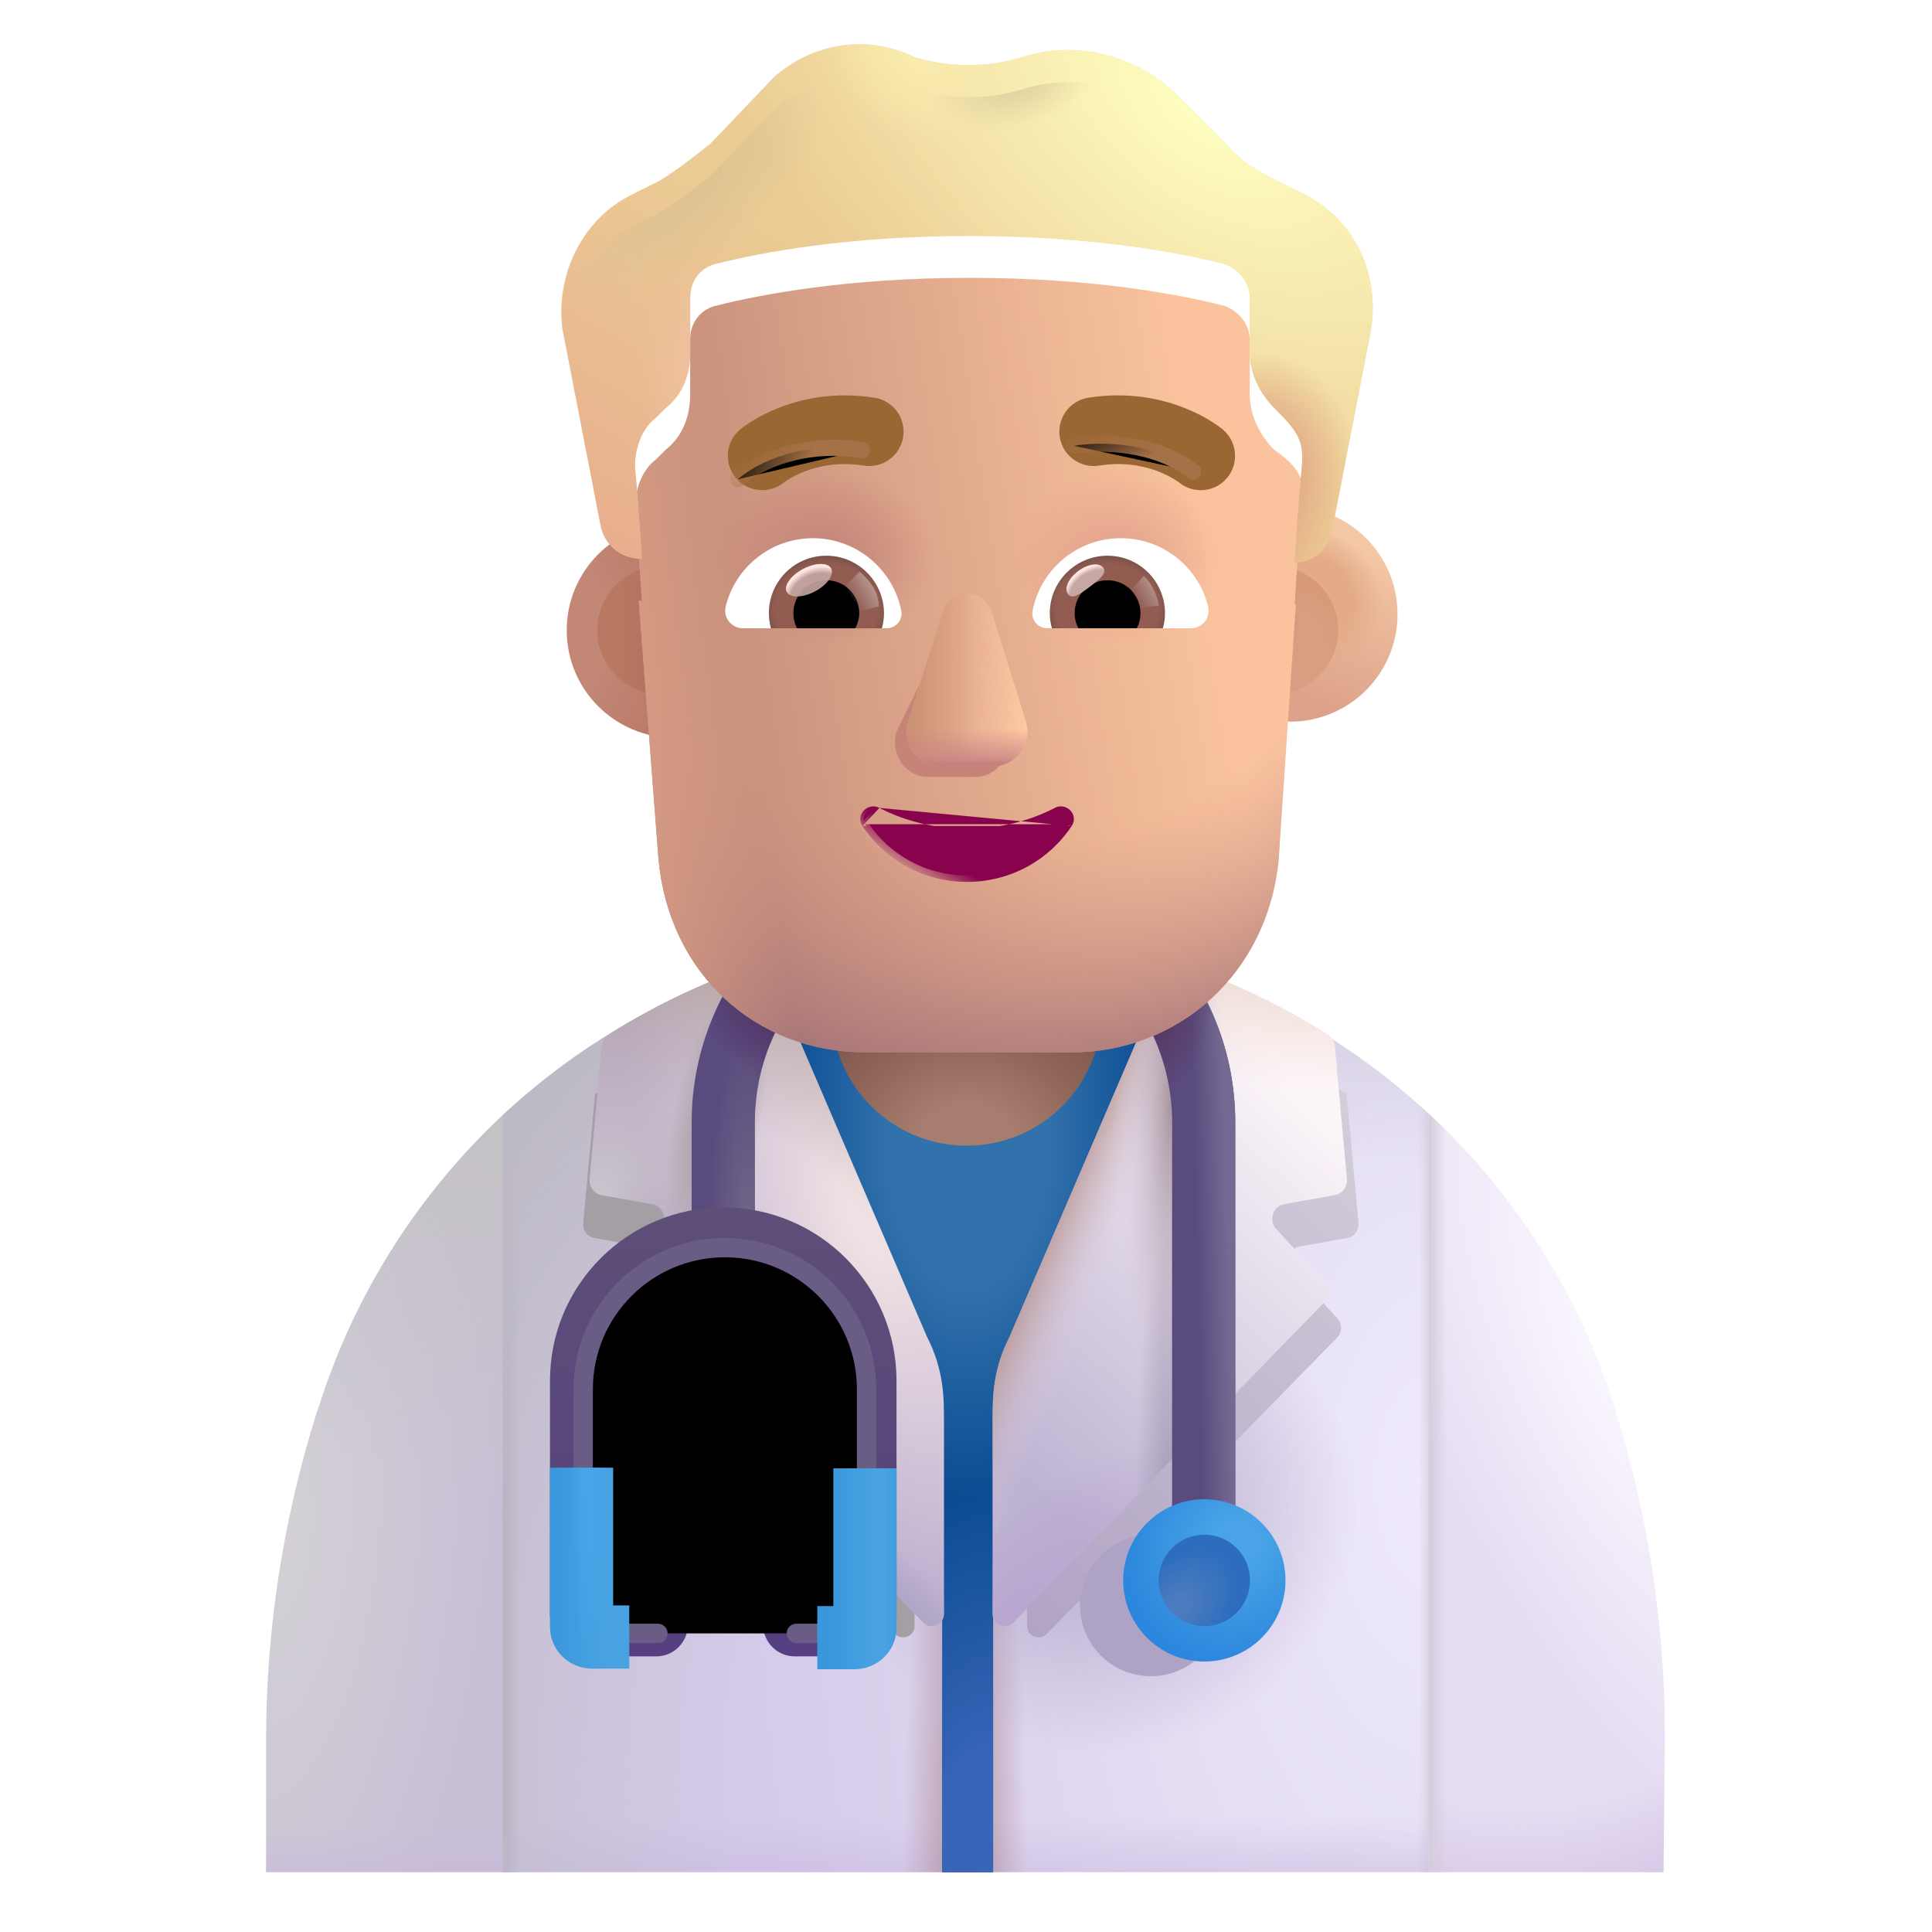 <svg viewBox="1 1 30 30" xmlns="http://www.w3.org/2000/svg">
<path d="M16.012 15.479C13.271 15.479 10.711 16.54 8.802 18.32V30.07H23.181V18.29C21.271 16.52 18.732 15.479 16.012 15.479Z" fill="url(#paint0_radial_3987_24155)"/>
<path d="M16.012 15.479C13.271 15.479 10.711 16.54 8.802 18.32V30.07H23.181V18.29C21.271 16.52 18.732 15.479 16.012 15.479Z" fill="url(#paint1_linear_3987_24155)"/>
<path d="M16.012 15.479C13.271 15.479 10.711 16.54 8.802 18.32V30.07H23.181V18.29C21.271 16.52 18.732 15.479 16.012 15.479Z" fill="url(#paint2_linear_3987_24155)"/>
<path d="M16.012 15.479C13.271 15.479 10.711 16.54 8.802 18.32V30.07H23.181V18.29C21.271 16.52 18.732 15.479 16.012 15.479Z" fill="url(#paint3_linear_3987_24155)"/>
<path d="M16.012 15.479C13.271 15.479 10.711 16.54 8.802 18.32V30.07H23.181V18.29C21.271 16.52 18.732 15.479 16.012 15.479Z" fill="url(#paint4_radial_3987_24155)"/>
<path d="M16.012 15.479C13.271 15.479 10.711 16.54 8.802 18.32V30.07H23.181V18.29C21.271 16.52 18.732 15.479 16.012 15.479Z" fill="url(#paint5_radial_3987_24155)"/>
<path d="M16.012 15.479C13.271 15.479 10.711 16.54 8.802 18.32V30.07H23.181V18.29C21.271 16.52 18.732 15.479 16.012 15.479Z" fill="url(#paint6_radial_3987_24155)"/>
<path d="M16.381 15.479C16.631 15.489 16.89 15.509 17.151 15.53C16.89 15.509 16.64 15.489 16.381 15.479Z" fill="url(#paint7_linear_3987_24155)"/>
<path d="M16.05 15.479C16.041 15.479 16.03 15.479 16.011 15.479C16.11 15.479 16.201 15.479 16.3 15.489C16.221 15.479 16.131 15.479 16.05 15.479Z" fill="url(#paint8_linear_3987_24155)"/>
<path d="M5.952 22.84L5.922 22.92C5.402 24.57 5.132 26.28 5.132 28.01V30.07H8.802V18.32C7.512 19.53 6.512 21.07 5.952 22.84Z" fill="url(#paint9_radial_3987_24155)"/>
<path d="M5.952 22.84L5.922 22.92C5.402 24.57 5.132 26.28 5.132 28.01V30.07H8.802V18.32C7.512 19.53 6.512 21.07 5.952 22.84Z" fill="url(#paint10_radial_3987_24155)"/>
<path d="M5.952 22.84L5.922 22.92C5.402 24.57 5.132 26.28 5.132 28.01V30.07H8.802V18.32C7.512 19.53 6.512 21.07 5.952 22.84Z" fill="url(#paint11_linear_3987_24155)"/>
<path d="M26.852 28.04C26.861 26.29 26.602 24.55 26.081 22.88C25.521 21.08 24.502 19.51 23.181 18.29V30.07H26.831L26.852 28.04Z" fill="url(#paint12_radial_3987_24155)"/>
<path d="M26.852 28.04C26.861 26.29 26.602 24.55 26.081 22.88C25.521 21.08 24.502 19.51 23.181 18.29V30.07H26.831L26.852 28.04Z" fill="url(#paint13_radial_3987_24155)"/>
<path d="M26.852 28.04C26.861 26.29 26.602 24.55 26.081 22.88C25.521 21.08 24.502 19.51 23.181 18.29V30.07H26.831L26.852 28.04Z" fill="url(#paint14_linear_3987_24155)"/>
<path d="M16.518 22.584C16.518 22.544 16.508 22.381 16.518 22.341L19.181 16.049C19.191 16.02 19.211 15.989 19.221 15.97C18.211 15.649 17.141 15.479 16.041 15.479C14.931 15.479 13.851 15.659 12.831 15.979C12.841 15.999 12.861 16.029 12.871 16.049L15.51 22.411C15.52 22.441 15.565 22.461 15.565 22.501L15.621 26.099H15.631V30.07H16.421V26.099L16.499 22.684L16.518 22.584Z" fill="url(#paint15_radial_3987_24155)"/>
<path d="M16.518 22.584C16.518 22.544 16.508 22.381 16.518 22.341L19.181 16.049C19.191 16.02 19.211 15.989 19.221 15.97C18.211 15.649 17.141 15.479 16.041 15.479C14.931 15.479 13.851 15.659 12.831 15.979C12.841 15.999 12.861 16.029 12.871 16.049L15.51 22.411C15.52 22.441 15.565 22.461 15.565 22.501L15.621 26.099H15.631V30.07H16.421V26.099L16.499 22.684L16.518 22.584Z" fill="url(#paint16_radial_3987_24155)"/>
<path d="M16.381 15.479C16.631 15.489 16.89 15.509 17.151 15.53C16.89 15.509 16.64 15.489 16.381 15.479Z" fill="url(#paint17_linear_3987_24155)"/>
<path d="M16.05 15.479C16.041 15.479 16.03 15.479 16.011 15.479C16.11 15.479 16.201 15.479 16.3 15.489C16.221 15.479 16.131 15.479 16.05 15.479Z" fill="url(#paint18_linear_3987_24155)"/>
<g filter="url(#filter0_f_3987_24155)">
<path d="M10.232 20.224L10.964 20.354C11.131 20.382 11.196 20.586 11.085 20.706L10.38 21.476C10.306 21.559 10.306 21.689 10.39 21.773L14.896 26.371C15.007 26.483 15.202 26.408 15.202 26.251V22.922C15.202 22.885 15.193 22.857 15.183 22.82L12.643 16.933C12.633 16.905 12.624 16.886 12.606 16.868C11.762 17.137 10.964 17.517 10.241 17.99L10.056 19.992C10.047 20.104 10.121 20.206 10.232 20.224Z" fill="#A49EA5"/>
</g>
<g filter="url(#filter1_f_3987_24155)">
<path d="M21.919 20.224L21.186 20.354C21.02 20.382 20.955 20.586 21.066 20.706L21.77 21.476C21.845 21.559 21.845 21.689 21.761 21.773L17.255 26.371C17.144 26.483 16.949 26.408 16.949 26.251V22.922C16.949 22.885 16.958 22.857 16.968 22.82L19.508 16.933C19.517 16.905 19.527 16.886 19.545 16.868C20.389 17.137 21.186 17.517 21.91 17.99L22.095 19.992C22.104 20.104 22.03 20.206 21.919 20.224Z" fill="url(#paint19_linear_3987_24155)"/>
</g>
<path d="M16.675 21.761C16.413 22.276 16.413 22.702 16.413 23.067V26.058C16.413 26.228 16.621 26.318 16.74 26.188L21.558 21.228C21.647 21.138 21.647 20.998 21.568 20.908L20.814 20.078C20.695 19.948 20.765 19.728 20.943 19.698L21.726 19.558C21.845 19.538 21.925 19.428 21.915 19.308L21.727 17.248C21.721 17.172 21.679 17.103 21.614 17.062C20.86 16.583 20.052 16.205 19.189 15.928C19.169 15.958 19.159 15.978 19.149 16.008L16.675 21.761Z" fill="url(#paint20_linear_3987_24155)"/>
<path d="M16.675 21.761C16.413 22.276 16.413 22.702 16.413 23.067V26.058C16.413 26.228 16.621 26.318 16.74 26.188L21.558 21.228C21.647 21.138 21.647 20.998 21.568 20.908L20.814 20.078C20.695 19.948 20.765 19.728 20.943 19.698L21.726 19.558C21.845 19.538 21.925 19.428 21.915 19.308L21.727 17.248C21.721 17.172 21.679 17.103 21.614 17.062C20.86 16.583 20.052 16.205 19.189 15.928C19.169 15.958 19.159 15.978 19.149 16.008L16.675 21.761Z" fill="url(#paint21_linear_3987_24155)"/>
<path d="M16.675 21.761C16.413 22.276 16.413 22.702 16.413 23.067V26.058C16.413 26.228 16.621 26.318 16.74 26.188L21.558 21.228C21.647 21.138 21.647 20.998 21.568 20.908L20.814 20.078C20.695 19.948 20.765 19.728 20.943 19.698L21.726 19.558C21.845 19.538 21.925 19.428 21.915 19.308L21.727 17.248C21.721 17.172 21.679 17.103 21.614 17.062C20.86 16.583 20.052 16.205 19.189 15.928C19.169 15.958 19.159 15.978 19.149 16.008L16.675 21.761Z" fill="url(#paint22_linear_3987_24155)"/>
<path d="M16.675 21.761C16.413 22.276 16.413 22.702 16.413 23.067V26.058C16.413 26.228 16.621 26.318 16.74 26.188L21.558 21.228C21.647 21.138 21.647 20.998 21.568 20.908L20.814 20.078C20.695 19.948 20.765 19.728 20.943 19.698L21.726 19.558C21.845 19.538 21.925 19.428 21.915 19.308L21.727 17.248C21.721 17.172 21.679 17.103 21.614 17.062C20.86 16.583 20.052 16.205 19.189 15.928C19.169 15.958 19.159 15.978 19.149 16.008L16.675 21.761Z" fill="url(#paint23_radial_3987_24155)"/>
<path d="M16.675 21.761C16.413 22.276 16.413 22.702 16.413 23.067V26.058C16.413 26.228 16.621 26.318 16.74 26.188L21.558 21.228C21.647 21.138 21.647 20.998 21.568 20.908L20.814 20.078C20.695 19.948 20.765 19.728 20.943 19.698L21.726 19.558C21.845 19.538 21.925 19.428 21.915 19.308L21.727 17.248C21.721 17.172 21.679 17.103 21.614 17.062C20.86 16.583 20.052 16.205 19.189 15.928C19.169 15.958 19.159 15.978 19.149 16.008L16.675 21.761Z" fill="url(#paint24_radial_3987_24155)"/>
<path d="M16.675 21.761C16.413 22.276 16.413 22.702 16.413 23.067V26.058C16.413 26.228 16.621 26.318 16.74 26.188L21.558 21.228C21.647 21.138 21.647 20.998 21.568 20.908L20.814 20.078C20.695 19.948 20.765 19.728 20.943 19.698L21.726 19.558C21.845 19.538 21.925 19.428 21.915 19.308L21.727 17.248C21.721 17.172 21.679 17.103 21.614 17.062C20.86 16.583 20.052 16.205 19.189 15.928C19.169 15.958 19.159 15.978 19.149 16.008L16.675 21.761Z" fill="url(#paint25_radial_3987_24155)"/>
<path d="M15.396 21.761C15.658 22.276 15.658 22.702 15.658 23.067V26.058C15.658 26.228 15.45 26.318 15.331 26.188L10.513 21.228C10.424 21.138 10.424 20.998 10.503 20.908L11.257 20.078C11.375 19.948 11.306 19.728 11.128 19.698L10.344 19.558C10.226 19.538 10.146 19.428 10.156 19.308L10.343 17.248C10.35 17.172 10.392 17.103 10.456 17.062C11.21 16.583 12.019 16.205 12.882 15.928C12.902 15.958 12.912 15.978 12.922 16.008L15.396 21.761Z" fill="url(#paint26_radial_3987_24155)"/>
<path d="M15.396 21.761C15.658 22.276 15.658 22.702 15.658 23.067V26.058C15.658 26.228 15.45 26.318 15.331 26.188L10.513 21.228C10.424 21.138 10.424 20.998 10.503 20.908L11.257 20.078C11.375 19.948 11.306 19.728 11.128 19.698L10.344 19.558C10.226 19.538 10.146 19.428 10.156 19.308L10.343 17.248C10.35 17.172 10.392 17.103 10.456 17.062C11.21 16.583 12.019 16.205 12.882 15.928C12.902 15.958 12.912 15.978 12.922 16.008L15.396 21.761Z" fill="url(#paint27_radial_3987_24155)"/>
<path d="M15.396 21.761C15.658 22.276 15.658 22.702 15.658 23.067V26.058C15.658 26.228 15.45 26.318 15.331 26.188L10.513 21.228C10.424 21.138 10.424 20.998 10.503 20.908L11.257 20.078C11.375 19.948 11.306 19.728 11.128 19.698L10.344 19.558C10.226 19.538 10.146 19.428 10.156 19.308L10.343 17.248C10.35 17.172 10.392 17.103 10.456 17.062C11.21 16.583 12.019 16.205 12.882 15.928C12.902 15.958 12.912 15.978 12.922 16.008L15.396 21.761Z" fill="url(#paint28_linear_3987_24155)"/>
<path d="M15.396 21.761C15.658 22.276 15.658 22.702 15.658 23.067V26.058C15.658 26.228 15.45 26.318 15.331 26.188L10.513 21.228C10.424 21.138 10.424 20.998 10.503 20.908L11.257 20.078C11.375 19.948 11.306 19.728 11.128 19.698L10.344 19.558C10.226 19.538 10.146 19.428 10.156 19.308L10.343 17.248C10.35 17.172 10.392 17.103 10.456 17.062C11.21 16.583 12.019 16.205 12.882 15.928C12.902 15.958 12.912 15.978 12.922 16.008L15.396 21.761Z" fill="url(#paint29_radial_3987_24155)"/>
<path d="M15.396 21.761C15.658 22.276 15.658 22.702 15.658 23.067V26.058C15.658 26.228 15.45 26.318 15.331 26.188L10.513 21.228C10.424 21.138 10.424 20.998 10.503 20.908L11.257 20.078C11.375 19.948 11.306 19.728 11.128 19.698L10.344 19.558C10.226 19.538 10.146 19.428 10.156 19.308L10.343 17.248C10.35 17.172 10.392 17.103 10.456 17.062C11.21 16.583 12.019 16.205 12.882 15.928C12.902 15.958 12.912 15.978 12.922 16.008L15.396 21.761Z" fill="url(#paint30_radial_3987_24155)"/>
<path d="M15.396 21.761C15.658 22.276 15.658 22.702 15.658 23.067V26.058C15.658 26.228 15.45 26.318 15.331 26.188L10.513 21.228C10.424 21.138 10.424 20.998 10.503 20.908L11.257 20.078C11.375 19.948 11.306 19.728 11.128 19.698L10.344 19.558C10.226 19.538 10.146 19.428 10.156 19.308L10.343 17.248C10.35 17.172 10.392 17.103 10.456 17.062C11.21 16.583 12.019 16.205 12.882 15.928C12.902 15.958 12.912 15.978 12.922 16.008L15.396 21.761Z" fill="url(#paint31_radial_3987_24155)"/>
<path d="M16.011 18.79C14.851 18.79 13.911 17.85 13.911 16.69V15.31H18.11V16.69C18.11 17.85 17.171 18.79 16.011 18.79Z" fill="url(#paint32_radial_3987_24155)"/>
<path fill-rule="evenodd" clip-rule="evenodd" d="M15.96 15.19C14.171 15.19 12.721 16.64 12.721 18.43V20.58H11.74V18.43C11.74 16.099 13.63 14.209 15.96 14.209C18.291 14.209 20.181 16.099 20.181 18.43V25.55H19.2V18.43C19.2 16.64 17.75 15.19 15.96 15.19Z" fill="#5A4B7E"/>
<path fill-rule="evenodd" clip-rule="evenodd" d="M15.96 15.19C14.171 15.19 12.721 16.64 12.721 18.43V20.58H11.74V18.43C11.74 16.099 13.63 14.209 15.96 14.209C18.291 14.209 20.181 16.099 20.181 18.43V25.55H19.2V18.43C19.2 16.64 17.75 15.19 15.96 15.19Z" fill="url(#paint33_linear_3987_24155)"/>
<path fill-rule="evenodd" clip-rule="evenodd" d="M15.96 15.19C14.171 15.19 12.721 16.64 12.721 18.43V20.58H11.74V18.43C11.74 16.099 13.63 14.209 15.96 14.209C18.291 14.209 20.181 16.099 20.181 18.43V25.55H19.2V18.43C19.2 16.64 17.75 15.19 15.96 15.19Z" fill="url(#paint34_radial_3987_24155)"/>
<path fill-rule="evenodd" clip-rule="evenodd" d="M15.96 15.19C14.171 15.19 12.721 16.64 12.721 18.43V20.58H11.74V18.43C11.74 16.099 13.63 14.209 15.96 14.209C18.291 14.209 20.181 16.099 20.181 18.43V25.55H19.2V18.43C19.2 16.64 17.75 15.19 15.96 15.19Z" fill="url(#paint35_radial_3987_24155)"/>
<path fill-rule="evenodd" clip-rule="evenodd" d="M15.96 15.19C14.171 15.19 12.721 16.64 12.721 18.43V20.58H11.74V18.43C11.74 16.099 13.63 14.209 15.96 14.209C18.291 14.209 20.181 16.099 20.181 18.43V25.55H19.2V18.43C19.2 16.64 17.75 15.19 15.96 15.19Z" fill="url(#paint36_radial_3987_24155)"/>
<g filter="url(#filter2_f_3987_24155)">
<path d="M18.87 27.028C19.477 27.028 19.969 26.536 19.969 25.929C19.969 25.322 19.477 24.83 18.87 24.83C18.263 24.83 17.77 25.322 17.77 25.929C17.77 26.536 18.263 27.028 18.87 27.028Z" fill="#AFA3C5"/>
</g>
<path d="M19.701 26.8C20.396 26.8 20.961 26.236 20.961 25.54C20.961 24.844 20.396 24.28 19.701 24.28C19.005 24.28 18.441 24.844 18.441 25.54C18.441 26.236 19.005 26.8 19.701 26.8Z" fill="url(#paint37_radial_3987_24155)"/>
<g filter="url(#filter3_i_3987_24155)">
<path d="M19.701 26.25C20.093 26.25 20.41 25.932 20.41 25.54C20.41 25.148 20.093 24.83 19.701 24.83C19.308 24.83 18.991 25.148 18.991 25.54C18.991 25.932 19.308 26.25 19.701 26.25Z" fill="url(#paint38_radial_3987_24155)"/>
</g>
<g filter="url(#filter4_i_3987_24155)">
<path fill-rule="evenodd" clip-rule="evenodd" d="M12.23 20.93C11.29 20.93 10.521 21.692 10.521 22.64V25.939H11.191C11.461 25.939 11.681 26.159 11.681 26.43C11.681 26.701 11.461 26.92 11.191 26.92H10.191C9.83 26.92 9.54 26.631 9.54 26.27V22.64C9.54 21.147 10.751 19.949 12.23 19.949C13.723 19.949 14.921 21.16 14.921 22.64V26.27C14.921 26.631 14.632 26.92 14.271 26.92H13.341C13.07 26.92 12.85 26.701 12.85 26.43C12.85 26.159 13.07 25.939 13.341 25.939H13.94V22.64C13.94 21.699 13.178 20.93 12.23 20.93Z" fill="url(#paint39_linear_3987_24155)"/>
</g>
<g filter="url(#filter5_f_3987_24155)">
<path d="M11.216 26.363H10.216C10.126 26.363 10.056 26.293 10.056 26.203V22.573C10.056 21.353 11.046 20.373 12.256 20.373C13.476 20.373 14.456 21.363 14.456 22.573V26.203C14.456 26.293 14.386 26.363 14.296 26.363H13.366" stroke="#6A5D85" stroke-width="0.3" stroke-miterlimit="10" stroke-linecap="round" stroke-linejoin="round"/>
</g>
<path fill-rule="evenodd" clip-rule="evenodd" d="M9.54 26.26V23.79H10.521V25.929H10.771V26.91H10.191C9.83 26.91 9.54 26.62 9.54 26.26Z" fill="url(#paint40_linear_3987_24155)"/>
<path fill-rule="evenodd" clip-rule="evenodd" d="M9.54 26.26V23.79H10.521V25.929H10.771V26.91H10.191C9.83 26.91 9.54 26.62 9.54 26.26Z" fill="url(#paint41_radial_3987_24155)"/>
<path fill-rule="evenodd" clip-rule="evenodd" d="M14.921 23.8V26.27C14.921 26.631 14.632 26.92 14.271 26.92H13.691V25.939H13.94V23.8H14.921Z" fill="url(#paint42_linear_3987_24155)"/>
<path fill-rule="evenodd" clip-rule="evenodd" d="M14.921 23.8V26.27C14.921 26.631 14.632 26.92 14.271 26.92H13.691V25.939H13.94V23.8H14.921Z" fill="url(#paint43_linear_3987_24155)"/>
<g filter="url(#filter6_i_3987_24155)">
<circle cx="11.269" cy="10.787" r="1.669" fill="url(#paint44_radial_3987_24155)"/>
</g>
<g filter="url(#filter7_f_3987_24155)">
<circle cx="11.269" cy="10.787" r="0.995" fill="url(#paint45_linear_3987_24155)"/>
</g>
<g filter="url(#filter8_i_3987_24155)">
<circle cx="20.782" cy="10.787" r="1.669" fill="url(#paint46_linear_3987_24155)"/>
<circle cx="20.782" cy="10.787" r="1.669" fill="url(#paint47_radial_3987_24155)"/>
</g>
<g filter="url(#filter9_f_3987_24155)">
<circle cx="20.782" cy="10.787" r="0.995" fill="#D79E81"/>
<circle cx="20.782" cy="10.787" r="0.995" fill="url(#paint48_radial_3987_24155)"/>
<circle cx="20.782" cy="10.787" r="0.995" fill="url(#paint49_radial_3987_24155)"/>
</g>
<g filter="url(#filter10_i_3987_24155)">
<path d="M10.917 10.175C10.934 10.176 10.95 10.177 10.966 10.177C10.966 10.177 10.913 9.323 10.859 8.737C10.859 8.47 10.966 8.15 11.181 7.99L11.342 7.83C11.61 7.617 11.717 7.297 11.717 6.977V6.123C11.717 5.857 11.878 5.644 12.146 5.59C12.79 5.43 14.131 5.164 16.062 5.164C17.993 5.164 19.334 5.43 19.977 5.59C20.192 5.644 20.406 5.857 20.406 6.123V6.977C20.406 7.297 20.567 7.617 20.782 7.83C21.284 8.182 21.252 8.375 21.211 8.79C21.157 9.323 21.104 10.23 21.104 10.23C21.11 10.23 21.116 10.23 21.122 10.23L20.856 14.188C20.695 15.957 19.304 17.19 17.646 17.19H14.435C12.723 17.19 11.386 15.957 11.225 14.188L10.917 10.175Z" fill="url(#paint50_linear_3987_24155)"/>
<path d="M10.917 10.175C10.934 10.176 10.95 10.177 10.966 10.177C10.966 10.177 10.913 9.323 10.859 8.737C10.859 8.47 10.966 8.15 11.181 7.99L11.342 7.83C11.61 7.617 11.717 7.297 11.717 6.977V6.123C11.717 5.857 11.878 5.644 12.146 5.59C12.79 5.43 14.131 5.164 16.062 5.164C17.993 5.164 19.334 5.43 19.977 5.59C20.192 5.644 20.406 5.857 20.406 6.123V6.977C20.406 7.297 20.567 7.617 20.782 7.83C21.284 8.182 21.252 8.375 21.211 8.79C21.157 9.323 21.104 10.23 21.104 10.23C21.11 10.23 21.116 10.23 21.122 10.23L20.856 14.188C20.695 15.957 19.304 17.19 17.646 17.19H14.435C12.723 17.19 11.386 15.957 11.225 14.188L10.917 10.175Z" fill="url(#paint51_radial_3987_24155)"/>
<path d="M10.917 10.175C10.934 10.176 10.95 10.177 10.966 10.177C10.966 10.177 10.913 9.323 10.859 8.737C10.859 8.47 10.966 8.15 11.181 7.99L11.342 7.83C11.61 7.617 11.717 7.297 11.717 6.977V6.123C11.717 5.857 11.878 5.644 12.146 5.59C12.79 5.43 14.131 5.164 16.062 5.164C17.993 5.164 19.334 5.43 19.977 5.59C20.192 5.644 20.406 5.857 20.406 6.123V6.977C20.406 7.297 20.567 7.617 20.782 7.83C21.284 8.182 21.252 8.375 21.211 8.79C21.157 9.323 21.104 10.23 21.104 10.23C21.11 10.23 21.116 10.23 21.122 10.23L20.856 14.188C20.695 15.957 19.304 17.19 17.646 17.19H14.435C12.723 17.19 11.386 15.957 11.225 14.188L10.917 10.175Z" fill="url(#paint52_linear_3987_24155)"/>
<path d="M10.917 10.175C10.934 10.176 10.95 10.177 10.966 10.177C10.966 10.177 10.913 9.323 10.859 8.737C10.859 8.47 10.966 8.15 11.181 7.99L11.342 7.83C11.61 7.617 11.717 7.297 11.717 6.977V6.123C11.717 5.857 11.878 5.644 12.146 5.59C12.79 5.43 14.131 5.164 16.062 5.164C17.993 5.164 19.334 5.43 19.977 5.59C20.192 5.644 20.406 5.857 20.406 6.123V6.977C20.406 7.297 20.567 7.617 20.782 7.83C21.284 8.182 21.252 8.375 21.211 8.79C21.157 9.323 21.104 10.23 21.104 10.23C21.11 10.23 21.116 10.23 21.122 10.23L20.856 14.188C20.695 15.957 19.304 17.19 17.646 17.19H14.435C12.723 17.19 11.386 15.957 11.225 14.188L10.917 10.175Z" fill="url(#paint53_radial_3987_24155)"/>
<path d="M10.917 10.175C10.934 10.176 10.95 10.177 10.966 10.177C10.966 10.177 10.913 9.323 10.859 8.737C10.859 8.47 10.966 8.15 11.181 7.99L11.342 7.83C11.61 7.617 11.717 7.297 11.717 6.977V6.123C11.717 5.857 11.878 5.644 12.146 5.59C12.79 5.43 14.131 5.164 16.062 5.164C17.993 5.164 19.334 5.43 19.977 5.59C20.192 5.644 20.406 5.857 20.406 6.123V6.977C20.406 7.297 20.567 7.617 20.782 7.83C21.284 8.182 21.252 8.375 21.211 8.79C21.157 9.323 21.104 10.23 21.104 10.23C21.11 10.23 21.116 10.23 21.122 10.23L20.856 14.188C20.695 15.957 19.304 17.19 17.646 17.19H14.435C12.723 17.19 11.386 15.957 11.225 14.188L10.917 10.175Z" fill="url(#paint54_radial_3987_24155)"/>
</g>
<g filter="url(#filter11_i_3987_24155)">
<path d="M20.835 4.31L21.264 4.524C22.015 4.897 22.444 5.75 22.283 6.657L21.693 9.697C21.641 10.011 21.433 10.222 21.122 10.23C21.116 10.23 21.11 10.23 21.103 10.23C21.103 10.23 21.157 9.323 21.211 8.79C21.254 8.357 21.179 8.225 20.782 7.83C20.567 7.617 20.406 7.297 20.406 6.977V6.123C20.406 5.857 20.192 5.644 19.977 5.59C19.334 5.43 17.993 5.164 16.062 5.164C14.131 5.164 12.79 5.43 12.146 5.59C11.878 5.644 11.717 5.857 11.717 6.123V6.977C11.717 7.297 11.61 7.617 11.342 7.83L11.181 7.99C10.966 8.15 10.859 8.47 10.859 8.737C10.913 9.323 10.966 10.177 10.966 10.177C10.95 10.177 10.934 10.176 10.917 10.175C10.618 10.154 10.374 9.947 10.323 9.643L9.733 6.603C9.626 5.75 10.055 4.897 10.806 4.524L11.235 4.31C11.503 4.15 11.771 3.937 12.039 3.724L13.005 2.71C13.595 2.177 14.453 2.017 15.204 2.39C15.74 2.55 16.33 2.55 16.866 2.39C17.671 2.124 18.583 2.337 19.226 2.924L20.031 3.724C20.245 3.99 20.513 4.15 20.835 4.31Z" fill="#EBCC94"/>
<path d="M20.835 4.31L21.264 4.524C22.015 4.897 22.444 5.75 22.283 6.657L21.693 9.697C21.641 10.011 21.433 10.222 21.122 10.23C21.116 10.23 21.11 10.23 21.103 10.23C21.103 10.23 21.157 9.323 21.211 8.79C21.254 8.357 21.179 8.225 20.782 7.83C20.567 7.617 20.406 7.297 20.406 6.977V6.123C20.406 5.857 20.192 5.644 19.977 5.59C19.334 5.43 17.993 5.164 16.062 5.164C14.131 5.164 12.79 5.43 12.146 5.59C11.878 5.644 11.717 5.857 11.717 6.123V6.977C11.717 7.297 11.61 7.617 11.342 7.83L11.181 7.99C10.966 8.15 10.859 8.47 10.859 8.737C10.913 9.323 10.966 10.177 10.966 10.177C10.95 10.177 10.934 10.176 10.917 10.175C10.618 10.154 10.374 9.947 10.323 9.643L9.733 6.603C9.626 5.75 10.055 4.897 10.806 4.524L11.235 4.31C11.503 4.15 11.771 3.937 12.039 3.724L13.005 2.71C13.595 2.177 14.453 2.017 15.204 2.39C15.74 2.55 16.33 2.55 16.866 2.39C17.671 2.124 18.583 2.337 19.226 2.924L20.031 3.724C20.245 3.99 20.513 4.15 20.835 4.31Z" fill="url(#paint55_radial_3987_24155)"/>
<path d="M20.835 4.31L21.264 4.524C22.015 4.897 22.444 5.75 22.283 6.657L21.693 9.697C21.641 10.011 21.433 10.222 21.122 10.23C21.116 10.23 21.11 10.23 21.103 10.23C21.103 10.23 21.157 9.323 21.211 8.79C21.254 8.357 21.179 8.225 20.782 7.83C20.567 7.617 20.406 7.297 20.406 6.977V6.123C20.406 5.857 20.192 5.644 19.977 5.59C19.334 5.43 17.993 5.164 16.062 5.164C14.131 5.164 12.79 5.43 12.146 5.59C11.878 5.644 11.717 5.857 11.717 6.123V6.977C11.717 7.297 11.61 7.617 11.342 7.83L11.181 7.99C10.966 8.15 10.859 8.47 10.859 8.737C10.913 9.323 10.966 10.177 10.966 10.177C10.95 10.177 10.934 10.176 10.917 10.175C10.618 10.154 10.374 9.947 10.323 9.643L9.733 6.603C9.626 5.75 10.055 4.897 10.806 4.524L11.235 4.31C11.503 4.15 11.771 3.937 12.039 3.724L13.005 2.71C13.595 2.177 14.453 2.017 15.204 2.39C15.74 2.55 16.33 2.55 16.866 2.39C17.671 2.124 18.583 2.337 19.226 2.924L20.031 3.724C20.245 3.99 20.513 4.15 20.835 4.31Z" fill="url(#paint56_linear_3987_24155)"/>
<path d="M20.835 4.31L21.264 4.524C22.015 4.897 22.444 5.75 22.283 6.657L21.693 9.697C21.641 10.011 21.433 10.222 21.122 10.23C21.116 10.23 21.11 10.23 21.103 10.23C21.103 10.23 21.157 9.323 21.211 8.79C21.254 8.357 21.179 8.225 20.782 7.83C20.567 7.617 20.406 7.297 20.406 6.977V6.123C20.406 5.857 20.192 5.644 19.977 5.59C19.334 5.43 17.993 5.164 16.062 5.164C14.131 5.164 12.79 5.43 12.146 5.59C11.878 5.644 11.717 5.857 11.717 6.123V6.977C11.717 7.297 11.61 7.617 11.342 7.83L11.181 7.99C10.966 8.15 10.859 8.47 10.859 8.737C10.913 9.323 10.966 10.177 10.966 10.177C10.95 10.177 10.934 10.176 10.917 10.175C10.618 10.154 10.374 9.947 10.323 9.643L9.733 6.603C9.626 5.75 10.055 4.897 10.806 4.524L11.235 4.31C11.503 4.15 11.771 3.937 12.039 3.724L13.005 2.71C13.595 2.177 14.453 2.017 15.204 2.39C15.74 2.55 16.33 2.55 16.866 2.39C17.671 2.124 18.583 2.337 19.226 2.924L20.031 3.724C20.245 3.99 20.513 4.15 20.835 4.31Z" fill="url(#paint57_radial_3987_24155)"/>
<path d="M20.835 4.31L21.264 4.524C22.015 4.897 22.444 5.75 22.283 6.657L21.693 9.697C21.641 10.011 21.433 10.222 21.122 10.23C21.116 10.23 21.11 10.23 21.103 10.23C21.103 10.23 21.157 9.323 21.211 8.79C21.254 8.357 21.179 8.225 20.782 7.83C20.567 7.617 20.406 7.297 20.406 6.977V6.123C20.406 5.857 20.192 5.644 19.977 5.59C19.334 5.43 17.993 5.164 16.062 5.164C14.131 5.164 12.79 5.43 12.146 5.59C11.878 5.644 11.717 5.857 11.717 6.123V6.977C11.717 7.297 11.61 7.617 11.342 7.83L11.181 7.99C10.966 8.15 10.859 8.47 10.859 8.737C10.913 9.323 10.966 10.177 10.966 10.177C10.95 10.177 10.934 10.176 10.917 10.175C10.618 10.154 10.374 9.947 10.323 9.643L9.733 6.603C9.626 5.75 10.055 4.897 10.806 4.524L11.235 4.31C11.503 4.15 11.771 3.937 12.039 3.724L13.005 2.71C13.595 2.177 14.453 2.017 15.204 2.39C15.74 2.55 16.33 2.55 16.866 2.39C17.671 2.124 18.583 2.337 19.226 2.924L20.031 3.724C20.245 3.99 20.513 4.15 20.835 4.31Z" fill="url(#paint58_radial_3987_24155)"/>
<path d="M20.835 4.31L21.264 4.524C22.015 4.897 22.444 5.75 22.283 6.657L21.693 9.697C21.641 10.011 21.433 10.222 21.122 10.23C21.116 10.23 21.11 10.23 21.103 10.23C21.103 10.23 21.157 9.323 21.211 8.79C21.254 8.357 21.179 8.225 20.782 7.83C20.567 7.617 20.406 7.297 20.406 6.977V6.123C20.406 5.857 20.192 5.644 19.977 5.59C19.334 5.43 17.993 5.164 16.062 5.164C14.131 5.164 12.79 5.43 12.146 5.59C11.878 5.644 11.717 5.857 11.717 6.123V6.977C11.717 7.297 11.61 7.617 11.342 7.83L11.181 7.99C10.966 8.15 10.859 8.47 10.859 8.737C10.913 9.323 10.966 10.177 10.966 10.177C10.95 10.177 10.934 10.176 10.917 10.175C10.618 10.154 10.374 9.947 10.323 9.643L9.733 6.603C9.626 5.75 10.055 4.897 10.806 4.524L11.235 4.31C11.503 4.15 11.771 3.937 12.039 3.724L13.005 2.71C13.595 2.177 14.453 2.017 15.204 2.39C15.74 2.55 16.33 2.55 16.866 2.39C17.671 2.124 18.583 2.337 19.226 2.924L20.031 3.724C20.245 3.99 20.513 4.15 20.835 4.31Z" fill="url(#paint59_radial_3987_24155)"/>
</g>
<path d="M20.835 4.31L21.264 4.524C22.015 4.897 22.444 5.75 22.283 6.657L21.693 9.697C21.641 10.011 21.433 10.222 21.122 10.23C21.116 10.23 21.11 10.23 21.103 10.23C21.103 10.23 21.157 9.323 21.211 8.79C21.254 8.357 21.179 8.225 20.782 7.83C20.567 7.617 20.406 7.297 20.406 6.977V6.123C20.406 5.857 20.192 5.644 19.977 5.59C19.334 5.43 17.993 5.164 16.062 5.164C14.131 5.164 12.79 5.43 12.146 5.59C11.878 5.644 11.717 5.857 11.717 6.123V6.977C11.717 7.297 11.61 7.617 11.342 7.83L11.181 7.99C10.966 8.15 10.859 8.47 10.859 8.737C10.913 9.323 10.966 10.177 10.966 10.177C10.95 10.177 10.934 10.176 10.917 10.175C10.618 10.154 10.374 9.947 10.323 9.643L9.733 6.603C9.626 5.75 10.055 4.897 10.806 4.524L11.235 4.31C11.503 4.15 11.771 3.937 12.039 3.724L13.005 2.71C13.595 2.177 14.453 2.017 15.204 2.39C15.74 2.55 16.33 2.55 16.866 2.39C17.671 2.124 18.583 2.337 19.226 2.924L20.031 3.724C20.245 3.99 20.513 4.15 20.835 4.31Z" fill="url(#paint60_radial_3987_24155)"/>
<path d="M20.835 4.31L21.264 4.524C22.015 4.897 22.444 5.75 22.283 6.657L21.693 9.697C21.641 10.011 21.433 10.222 21.122 10.23C21.116 10.23 21.11 10.23 21.103 10.23C21.103 10.23 21.157 9.323 21.211 8.79C21.254 8.357 21.179 8.225 20.782 7.83C20.567 7.617 20.406 7.297 20.406 6.977V6.123C20.406 5.857 20.192 5.644 19.977 5.59C19.334 5.43 17.993 5.164 16.062 5.164C14.131 5.164 12.79 5.43 12.146 5.59C11.878 5.644 11.717 5.857 11.717 6.123V6.977C11.717 7.297 11.61 7.617 11.342 7.83L11.181 7.99C10.966 8.15 10.859 8.47 10.859 8.737C10.913 9.323 10.966 10.177 10.966 10.177C10.95 10.177 10.934 10.176 10.917 10.175C10.618 10.154 10.374 9.947 10.323 9.643L9.733 6.603C9.626 5.75 10.055 4.897 10.806 4.524L11.235 4.31C11.503 4.15 11.771 3.937 12.039 3.724L13.005 2.71C13.595 2.177 14.453 2.017 15.204 2.39C15.74 2.55 16.33 2.55 16.866 2.39C17.671 2.124 18.583 2.337 19.226 2.924L20.031 3.724C20.245 3.99 20.513 4.15 20.835 4.31Z" fill="url(#paint61_radial_3987_24155)"/>
<g filter="url(#filter12_f_3987_24155)">
<path d="M15.742 10.665L14.921 12.365C14.819 12.714 15.064 13.064 15.409 13.064H16.146C16.492 13.064 16.736 12.709 16.634 12.365L16.136 10.665C16.029 10.289 15.853 10.289 15.742 10.665Z" fill="#C68378"/>
</g>
<g filter="url(#filter13_f_3987_24155)">
<path d="M15.635 10.502L15.103 12.201C14.995 12.551 15.255 12.901 15.624 12.901H16.41C16.779 12.901 17.039 12.546 16.93 12.201L16.399 10.502C16.285 10.126 15.754 10.126 15.635 10.502Z" fill="#E4AC8F"/>
<path d="M15.635 10.502L15.103 12.201C14.995 12.551 15.255 12.901 15.624 12.901H16.41C16.779 12.901 17.039 12.546 16.93 12.201L16.399 10.502C16.285 10.126 15.754 10.126 15.635 10.502Z" fill="url(#paint62_linear_3987_24155)"/>
<path d="M15.635 10.502L15.103 12.201C14.995 12.551 15.255 12.901 15.624 12.901H16.41C16.779 12.901 17.039 12.546 16.93 12.201L16.399 10.502C16.285 10.126 15.754 10.126 15.635 10.502Z" fill="url(#paint63_linear_3987_24155)"/>
<path d="M15.635 10.502L15.103 12.201C14.995 12.551 15.255 12.901 15.624 12.901H16.41C16.779 12.901 17.039 12.546 16.93 12.201L16.399 10.502C16.285 10.126 15.754 10.126 15.635 10.502Z" fill="url(#paint64_linear_3987_24155)"/>
</g>
<path d="M15.635 10.502L15.103 12.201C14.995 12.551 15.255 12.901 15.624 12.901H16.41C16.779 12.901 17.039 12.546 16.93 12.201L16.399 10.502C16.285 10.126 15.754 10.126 15.635 10.502Z" fill="url(#paint65_linear_3987_24155)"/>
<path d="M14.655 13.545L14.655 13.545C15.048 13.75 15.517 13.867 16.017 13.867C16.521 13.867 16.985 13.75 17.379 13.545L17.379 13.544L17.379 13.544C17.469 13.499 17.564 13.525 17.62 13.584C17.678 13.644 17.699 13.739 17.641 13.826M14.655 13.545L17.6 13.798M14.655 13.545L14.654 13.544C14.564 13.498 14.469 13.527 14.413 13.586C14.356 13.646 14.334 13.741 14.393 13.826M14.655 13.545L14.434 13.798M17.641 13.826C17.641 13.826 17.641 13.826 17.641 13.826L17.6 13.798M17.641 13.826C17.641 13.826 17.641 13.825 17.641 13.825L17.6 13.798M17.641 13.826C17.297 14.347 16.699 14.694 16.017 14.694C15.335 14.694 14.736 14.347 14.393 13.826M17.6 13.798C17.265 14.305 16.681 14.644 16.017 14.644C15.352 14.644 14.769 14.305 14.434 13.798M14.393 13.826C14.393 13.826 14.393 13.826 14.393 13.826L14.434 13.798M14.393 13.826C14.392 13.826 14.392 13.826 14.392 13.825L14.434 13.798" fill="#88024E" stroke="url(#paint66_linear_3987_24155)" stroke-width="0.1"/>
<g filter="url(#filter14_i_3987_24155)">
<path d="M19.736 8.068L19.735 8.067L19.733 8.065L19.728 8.062L19.716 8.052C19.707 8.045 19.695 8.036 19.68 8.025C19.651 8.004 19.611 7.976 19.562 7.945C19.462 7.882 19.321 7.805 19.142 7.734C18.783 7.592 18.27 7.478 17.649 7.576C17.358 7.622 17.16 7.895 17.206 8.186C17.251 8.477 17.525 8.676 17.816 8.63C18.214 8.567 18.532 8.64 18.75 8.726C18.859 8.77 18.942 8.816 18.995 8.849C19.021 8.866 19.04 8.879 19.05 8.886C19.054 8.889 19.056 8.891 19.058 8.892C19.284 9.076 19.617 9.045 19.805 8.82C19.993 8.593 19.962 8.257 19.736 8.068Z" fill="#9A6634"/>
</g>
<g filter="url(#filter15_i_3987_24155)">
<path d="M12.243 8.068L12.244 8.068L12.245 8.067L12.247 8.065L12.252 8.062L12.264 8.052C12.273 8.045 12.285 8.036 12.299 8.025C12.329 8.004 12.368 7.976 12.418 7.945C12.518 7.882 12.659 7.805 12.838 7.734C13.197 7.592 13.71 7.478 14.331 7.576C14.622 7.622 14.82 7.895 14.774 8.186C14.729 8.477 14.455 8.676 14.164 8.63C13.766 8.567 13.448 8.64 13.23 8.726C13.121 8.77 13.038 8.816 12.985 8.849C12.959 8.866 12.94 8.879 12.93 8.886C12.926 8.889 12.923 8.891 12.922 8.892C12.696 9.076 12.363 9.045 12.175 8.82C11.986 8.593 12.017 8.257 12.243 8.068Z" fill="#9A6634"/>
</g>
<path d="M18.404 9.357C19.057 9.357 19.609 9.807 19.759 10.415C19.803 10.59 19.67 10.756 19.491 10.756H17.261C17.119 10.756 17.005 10.626 17.034 10.484C17.159 9.844 17.723 9.357 18.404 9.357Z" fill="white"/>
<path d="M18.198 9.629C18.692 9.629 19.09 10.03 19.09 10.521C19.09 10.602 19.078 10.683 19.057 10.756H17.334C17.313 10.679 17.301 10.602 17.301 10.521C17.301 10.03 17.703 9.629 18.198 9.629Z" fill="url(#paint67_radial_3987_24155)"/>
<path d="M17.687 10.521C17.687 10.237 17.914 10.01 18.198 10.01C18.481 10.01 18.709 10.237 18.709 10.521C18.709 10.606 18.688 10.687 18.652 10.756H17.747C17.707 10.687 17.687 10.606 17.687 10.521Z" fill="black"/>
<g filter="url(#filter16_f_3987_24155)">
<path d="M18.132 9.817C18.195 9.902 18.063 10.006 17.912 10.119C17.761 10.232 17.648 10.311 17.585 10.226C17.521 10.141 17.592 9.981 17.743 9.868C17.894 9.755 18.068 9.732 18.132 9.817Z" fill="#C7A7A3"/>
<path d="M18.132 9.817C18.195 9.902 18.063 10.006 17.912 10.119C17.761 10.232 17.648 10.311 17.585 10.226C17.521 10.141 17.592 9.981 17.743 9.868C17.894 9.755 18.068 9.732 18.132 9.817Z" fill="url(#paint68_radial_3987_24155)"/>
</g>
<g filter="url(#filter17_f_3987_24155)">
<path d="M18.992 10.403C18.959 10.173 18.824 9.999 18.761 9.941L18.501 10.226L18.618 10.454L18.992 10.403Z" fill="url(#paint69_linear_3987_24155)"/>
</g>
<path d="M13.624 9.357C12.971 9.357 12.419 9.807 12.269 10.415C12.225 10.59 12.359 10.756 12.537 10.756H14.768C14.91 10.756 15.023 10.626 14.995 10.484C14.869 9.844 14.301 9.357 13.624 9.357Z" fill="white"/>
<path d="M13.831 9.629C13.336 9.629 12.939 10.03 12.939 10.521C12.939 10.602 12.951 10.683 12.971 10.756H14.695C14.715 10.679 14.727 10.602 14.727 10.521C14.723 10.03 14.326 9.629 13.831 9.629Z" fill="url(#paint70_radial_3987_24155)"/>
<path d="M14.342 10.521C14.342 10.237 14.115 10.01 13.831 10.01C13.547 10.01 13.32 10.237 13.32 10.521C13.32 10.606 13.34 10.687 13.377 10.756H14.281C14.318 10.687 14.342 10.606 14.342 10.521Z" fill="black"/>
<g filter="url(#filter18_f_3987_24155)">
<path d="M14.646 10.416C14.646 10.128 14.411 9.936 14.348 9.877L14.06 10.156L14.237 10.518L14.646 10.416Z" fill="url(#paint71_linear_3987_24155)"/>
</g>
<g filter="url(#filter19_f_3987_24155)">
<ellipse cx="13.562" cy="10.01" rx="0.389" ry="0.197" transform="rotate(-27.914 13.562 10.01)" fill="#C7A7A3" fill-opacity="0.9"/>
<ellipse cx="13.562" cy="10.01" rx="0.389" ry="0.197" transform="rotate(-27.914 13.562 10.01)" fill="url(#paint72_radial_3987_24155)"/>
</g>
<g filter="url(#filter20_f_3987_24155)">
<path d="M17.677 7.923C18.107 7.848 18.946 7.87 19.526 8.321" stroke="url(#paint73_linear_3987_24155)" stroke-width="0.25" stroke-linecap="round"/>
</g>
<g filter="url(#filter21_f_3987_24155)">
<path d="M12.458 8.442C12.785 8.153 13.5 7.848 14.385 7.989" stroke="url(#paint74_linear_3987_24155)" stroke-width="0.25" stroke-linecap="round"/>
</g>
<defs>
<filter id="filter0_f_3987_24155" x="9.055" y="15.868" width="7.147" height="11.557" filterUnits="userSpaceOnUse" color-interpolation-filters="sRGB">
<feFlood flood-opacity="0" result="BackgroundImageFix"/>
<feBlend mode="normal" in="SourceGraphic" in2="BackgroundImageFix" result="shape"/>
<feGaussianBlur stdDeviation="0.5" result="effect1_foregroundBlur_3987_24155"/>
</filter>
<filter id="filter1_f_3987_24155" x="15.949" y="15.868" width="7.147" height="11.557" filterUnits="userSpaceOnUse" color-interpolation-filters="sRGB">
<feFlood flood-opacity="0" result="BackgroundImageFix"/>
<feBlend mode="normal" in="SourceGraphic" in2="BackgroundImageFix" result="shape"/>
<feGaussianBlur stdDeviation="0.5" result="effect1_foregroundBlur_3987_24155"/>
</filter>
<filter id="filter2_f_3987_24155" x="17.02" y="24.08" width="3.699" height="3.699" filterUnits="userSpaceOnUse" color-interpolation-filters="sRGB">
<feFlood flood-opacity="0" result="BackgroundImageFix"/>
<feBlend mode="normal" in="SourceGraphic" in2="BackgroundImageFix" result="shape"/>
<feGaussianBlur stdDeviation="0.375" result="effect1_foregroundBlur_3987_24155"/>
</filter>
<filter id="filter3_i_3987_24155" x="18.991" y="24.83" width="1.42" height="1.42" filterUnits="userSpaceOnUse" color-interpolation-filters="sRGB">
<feFlood flood-opacity="0" result="BackgroundImageFix"/>
<feBlend mode="normal" in="SourceGraphic" in2="BackgroundImageFix" result="shape"/>
<feColorMatrix in="SourceAlpha" type="matrix" values="0 0 0 0 0 0 0 0 0 0 0 0 0 0 0 0 0 0 127 0" result="hardAlpha"/>
<feOffset/>
<feGaussianBlur stdDeviation="0.1"/>
<feComposite in2="hardAlpha" operator="arithmetic" k2="-1" k3="1"/>
<feColorMatrix type="matrix" values="0 0 0 0 0.149 0 0 0 0 0.412 0 0 0 0 0.722 0 0 0 1 0"/>
<feBlend mode="normal" in2="shape" result="effect1_innerShadow_3987_24155"/>
</filter>
<filter id="filter4_i_3987_24155" x="9.54" y="19.749" width="5.381" height="7.171" filterUnits="userSpaceOnUse" color-interpolation-filters="sRGB">
<feFlood flood-opacity="0" result="BackgroundImageFix"/>
<feBlend mode="normal" in="SourceGraphic" in2="BackgroundImageFix" result="shape"/>
<feColorMatrix in="SourceAlpha" type="matrix" values="0 0 0 0 0 0 0 0 0 0 0 0 0 0 0 0 0 0 127 0" result="hardAlpha"/>
<feOffset dy="-0.2"/>
<feGaussianBlur stdDeviation="0.1"/>
<feComposite in2="hardAlpha" operator="arithmetic" k2="-1" k3="1"/>
<feColorMatrix type="matrix" values="0 0 0 0 0.333 0 0 0 0 0.239 0 0 0 0 0.502 0 0 0 1 0"/>
<feBlend mode="normal" in2="shape" result="effect1_innerShadow_3987_24155"/>
</filter>
<filter id="filter5_f_3987_24155" x="9.606" y="19.923" width="5.3" height="6.89" filterUnits="userSpaceOnUse" color-interpolation-filters="sRGB">
<feFlood flood-opacity="0" result="BackgroundImageFix"/>
<feBlend mode="normal" in="SourceGraphic" in2="BackgroundImageFix" result="shape"/>
<feGaussianBlur stdDeviation="0.15" result="effect1_foregroundBlur_3987_24155"/>
</filter>
<filter id="filter6_i_3987_24155" x="9.6" y="9.118" width="3.539" height="3.339" filterUnits="userSpaceOnUse" color-interpolation-filters="sRGB">
<feFlood flood-opacity="0" result="BackgroundImageFix"/>
<feBlend mode="normal" in="SourceGraphic" in2="BackgroundImageFix" result="shape"/>
<feColorMatrix in="SourceAlpha" type="matrix" values="0 0 0 0 0 0 0 0 0 0 0 0 0 0 0 0 0 0 127 0" result="hardAlpha"/>
<feOffset dx="0.2"/>
<feGaussianBlur stdDeviation="0.2"/>
<feComposite in2="hardAlpha" operator="arithmetic" k2="-1" k3="1"/>
<feColorMatrix type="matrix" values="0 0 0 0 0.867 0 0 0 0 0.643 0 0 0 0 0.533 0 0 0 1 0"/>
<feBlend mode="normal" in2="shape" result="effect1_innerShadow_3987_24155"/>
</filter>
<filter id="filter7_f_3987_24155" x="9.774" y="9.292" width="2.99" height="2.99" filterUnits="userSpaceOnUse" color-interpolation-filters="sRGB">
<feFlood flood-opacity="0" result="BackgroundImageFix"/>
<feBlend mode="normal" in="SourceGraphic" in2="BackgroundImageFix" result="shape"/>
<feGaussianBlur stdDeviation="0.25" result="effect1_foregroundBlur_3987_24155"/>
</filter>
<filter id="filter8_i_3987_24155" x="19.113" y="8.868" width="3.589" height="3.589" filterUnits="userSpaceOnUse" color-interpolation-filters="sRGB">
<feFlood flood-opacity="0" result="BackgroundImageFix"/>
<feBlend mode="normal" in="SourceGraphic" in2="BackgroundImageFix" result="shape"/>
<feColorMatrix in="SourceAlpha" type="matrix" values="0 0 0 0 0 0 0 0 0 0 0 0 0 0 0 0 0 0 127 0" result="hardAlpha"/>
<feOffset dx="0.25" dy="-0.25"/>
<feGaussianBlur stdDeviation="0.25"/>
<feComposite in2="hardAlpha" operator="arithmetic" k2="-1" k3="1"/>
<feColorMatrix type="matrix" values="0 0 0 0 0.769 0 0 0 0 0.529 0 0 0 0 0.506 0 0 0 1 0"/>
<feBlend mode="normal" in2="shape" result="effect1_innerShadow_3987_24155"/>
</filter>
<filter id="filter9_f_3987_24155" x="19.287" y="9.292" width="2.99" height="2.99" filterUnits="userSpaceOnUse" color-interpolation-filters="sRGB">
<feFlood flood-opacity="0" result="BackgroundImageFix"/>
<feBlend mode="normal" in="SourceGraphic" in2="BackgroundImageFix" result="shape"/>
<feGaussianBlur stdDeviation="0.25" result="effect1_foregroundBlur_3987_24155"/>
</filter>
<filter id="filter10_i_3987_24155" x="10.859" y="5.164" width="10.373" height="12.177" filterUnits="userSpaceOnUse" color-interpolation-filters="sRGB">
<feFlood flood-opacity="0" result="BackgroundImageFix"/>
<feBlend mode="normal" in="SourceGraphic" in2="BackgroundImageFix" result="shape"/>
<feColorMatrix in="SourceAlpha" type="matrix" values="0 0 0 0 0 0 0 0 0 0 0 0 0 0 0 0 0 0 127 0" result="hardAlpha"/>
<feOffset dy="0.15"/>
<feGaussianBlur stdDeviation="0.15"/>
<feComposite in2="hardAlpha" operator="arithmetic" k2="-1" k3="1"/>
<feColorMatrix type="matrix" values="0 0 0 0 0.753 0 0 0 0 0.502 0 0 0 0 0.349 0 0 0 1 0"/>
<feBlend mode="normal" in2="shape" result="effect1_innerShadow_3987_24155"/>
</filter>
<filter id="filter11_i_3987_24155" x="9.716" y="1.687" width="12.601" height="8.543" filterUnits="userSpaceOnUse" color-interpolation-filters="sRGB">
<feFlood flood-opacity="0" result="BackgroundImageFix"/>
<feBlend mode="normal" in="SourceGraphic" in2="BackgroundImageFix" result="shape"/>
<feColorMatrix in="SourceAlpha" type="matrix" values="0 0 0 0 0 0 0 0 0 0 0 0 0 0 0 0 0 0 127 0" result="hardAlpha"/>
<feOffset dy="-0.5"/>
<feGaussianBlur stdDeviation="0.375"/>
<feComposite in2="hardAlpha" operator="arithmetic" k2="-1" k3="1"/>
<feColorMatrix type="matrix" values="0 0 0 0 0.859 0 0 0 0 0.69 0 0 0 0 0.533 0 0 0 1 0"/>
<feBlend mode="normal" in2="shape" result="effect1_innerShadow_3987_24155"/>
</filter>
<filter id="filter12_f_3987_24155" x="14.148" y="9.633" width="3.26" height="4.181" filterUnits="userSpaceOnUse" color-interpolation-filters="sRGB">
<feFlood flood-opacity="0" result="BackgroundImageFix"/>
<feBlend mode="normal" in="SourceGraphic" in2="BackgroundImageFix" result="shape"/>
<feGaussianBlur stdDeviation="0.375" result="effect1_foregroundBlur_3987_24155"/>
</filter>
<filter id="filter13_f_3987_24155" x="14.829" y="9.97" width="2.377" height="3.181" filterUnits="userSpaceOnUse" color-interpolation-filters="sRGB">
<feFlood flood-opacity="0" result="BackgroundImageFix"/>
<feBlend mode="normal" in="SourceGraphic" in2="BackgroundImageFix" result="shape"/>
<feGaussianBlur stdDeviation="0.125" result="effect1_foregroundBlur_3987_24155"/>
</filter>
<filter id="filter14_i_3987_24155" x="17.199" y="7.139" width="2.979" height="1.873" filterUnits="userSpaceOnUse" color-interpolation-filters="sRGB">
<feFlood flood-opacity="0" result="BackgroundImageFix"/>
<feBlend mode="normal" in="SourceGraphic" in2="BackgroundImageFix" result="shape"/>
<feColorMatrix in="SourceAlpha" type="matrix" values="0 0 0 0 0 0 0 0 0 0 0 0 0 0 0 0 0 0 127 0" result="hardAlpha"/>
<feOffset dx="0.25" dy="-0.4"/>
<feGaussianBlur stdDeviation="0.3"/>
<feComposite in2="hardAlpha" operator="arithmetic" k2="-1" k3="1"/>
<feColorMatrix type="matrix" values="0 0 0 0 0.475 0 0 0 0 0.263 0 0 0 0 0.169 0 0 0 1 0"/>
<feBlend mode="normal" in2="shape" result="effect1_innerShadow_3987_24155"/>
</filter>
<filter id="filter15_i_3987_24155" x="12.052" y="7.139" width="2.98" height="1.873" filterUnits="userSpaceOnUse" color-interpolation-filters="sRGB">
<feFlood flood-opacity="0" result="BackgroundImageFix"/>
<feBlend mode="normal" in="SourceGraphic" in2="BackgroundImageFix" result="shape"/>
<feColorMatrix in="SourceAlpha" type="matrix" values="0 0 0 0 0 0 0 0 0 0 0 0 0 0 0 0 0 0 127 0" result="hardAlpha"/>
<feOffset dx="0.25" dy="-0.4"/>
<feGaussianBlur stdDeviation="0.3"/>
<feComposite in2="hardAlpha" operator="arithmetic" k2="-1" k3="1"/>
<feColorMatrix type="matrix" values="0 0 0 0 0.475 0 0 0 0 0.263 0 0 0 0 0.169 0 0 0 1 0"/>
<feBlend mode="normal" in2="shape" result="effect1_innerShadow_3987_24155"/>
</filter>
<filter id="filter16_f_3987_24155" x="17.462" y="9.666" width="0.787" height="0.696" filterUnits="userSpaceOnUse" color-interpolation-filters="sRGB">
<feFlood flood-opacity="0" result="BackgroundImageFix"/>
<feBlend mode="normal" in="SourceGraphic" in2="BackgroundImageFix" result="shape"/>
<feGaussianBlur stdDeviation="0.05" result="effect1_foregroundBlur_3987_24155"/>
</filter>
<filter id="filter17_f_3987_24155" x="18.301" y="9.741" width="0.891" height="0.913" filterUnits="userSpaceOnUse" color-interpolation-filters="sRGB">
<feFlood flood-opacity="0" result="BackgroundImageFix"/>
<feBlend mode="normal" in="SourceGraphic" in2="BackgroundImageFix" result="shape"/>
<feGaussianBlur stdDeviation="0.1" result="effect1_foregroundBlur_3987_24155"/>
</filter>
<filter id="filter18_f_3987_24155" x="13.86" y="9.677" width="0.986" height="1.04" filterUnits="userSpaceOnUse" color-interpolation-filters="sRGB">
<feFlood flood-opacity="0" result="BackgroundImageFix"/>
<feBlend mode="normal" in="SourceGraphic" in2="BackgroundImageFix" result="shape"/>
<feGaussianBlur stdDeviation="0.1" result="effect1_foregroundBlur_3987_24155"/>
</filter>
<filter id="filter19_f_3987_24155" x="13.105" y="9.658" width="0.913" height="0.704" filterUnits="userSpaceOnUse" color-interpolation-filters="sRGB">
<feFlood flood-opacity="0" result="BackgroundImageFix"/>
<feBlend mode="normal" in="SourceGraphic" in2="BackgroundImageFix" result="shape"/>
<feGaussianBlur stdDeviation="0.05" result="effect1_foregroundBlur_3987_24155"/>
</filter>
<filter id="filter20_f_3987_24155" x="17.052" y="7.265" width="3.099" height="1.681" filterUnits="userSpaceOnUse" color-interpolation-filters="sRGB">
<feFlood flood-opacity="0" result="BackgroundImageFix"/>
<feBlend mode="normal" in="SourceGraphic" in2="BackgroundImageFix" result="shape"/>
<feGaussianBlur stdDeviation="0.25" result="effect1_foregroundBlur_3987_24155"/>
</filter>
<filter id="filter21_f_3987_24155" x="11.833" y="7.329" width="3.177" height="1.738" filterUnits="userSpaceOnUse" color-interpolation-filters="sRGB">
<feFlood flood-opacity="0" result="BackgroundImageFix"/>
<feBlend mode="normal" in="SourceGraphic" in2="BackgroundImageFix" result="shape"/>
<feGaussianBlur stdDeviation="0.25" result="effect1_foregroundBlur_3987_24155"/>
</filter>
<radialGradient id="paint0_radial_3987_24155" cx="0" cy="0" r="1" gradientUnits="userSpaceOnUse" gradientTransform="translate(23.221 24.001) rotate(180) scale(10.8 20.692)">
<stop stop-color="#EFEAFB"/>
<stop offset="1" stop-color="#D4CAE9"/>
</radialGradient>
<linearGradient id="paint1_linear_3987_24155" x1="23.335" y1="24.68" x2="23.022" y2="24.68" gradientUnits="userSpaceOnUse">
<stop offset="0.225" stop-color="#D4CCDC"/>
<stop offset="1" stop-color="#D4CCDC" stop-opacity="0"/>
</linearGradient>
<linearGradient id="paint2_linear_3987_24155" x1="8.756" y1="24.68" x2="9.092" y2="24.68" gradientUnits="userSpaceOnUse">
<stop offset="0.383" stop-color="#B7AFC3"/>
<stop offset="1" stop-color="#B7AFC3" stop-opacity="0"/>
</linearGradient>
<linearGradient id="paint3_linear_3987_24155" x1="16.202" y1="31.032" x2="16.202" y2="29.22" gradientUnits="userSpaceOnUse">
<stop stop-color="#C8B7DE"/>
<stop offset="1" stop-color="#C8B7DE" stop-opacity="0"/>
</linearGradient>
<radialGradient id="paint4_radial_3987_24155" cx="0" cy="0" r="1" gradientUnits="userSpaceOnUse" gradientTransform="translate(22.108 28.876) rotate(-121.204) scale(16.587 16.349)">
<stop offset="0.587" stop-color="#BEBAC5" stop-opacity="0"/>
<stop offset="1" stop-color="#BEBAC5"/>
</radialGradient>
<radialGradient id="paint5_radial_3987_24155" cx="0" cy="0" r="1" gradientUnits="userSpaceOnUse" gradientTransform="translate(18.077 24.563) rotate(77.152) scale(3.654 4.043)">
<stop stop-color="#B2A6C7"/>
<stop offset="1" stop-color="#B2A6C7" stop-opacity="0"/>
</radialGradient>
<radialGradient id="paint6_radial_3987_24155" cx="0" cy="0" r="1" gradientUnits="userSpaceOnUse" gradientTransform="translate(15.992 30.07) rotate(-90) scale(7.975 0.96)">
<stop stop-color="#B1909E"/>
<stop offset="1" stop-color="#B1909E" stop-opacity="0"/>
</radialGradient>
<linearGradient id="paint7_linear_3987_24155" x1="8.841" y1="15.509" x2="23.217" y2="15.509" gradientUnits="userSpaceOnUse">
<stop offset="0.006" stop-color="#CCCCCC"/>
<stop offset="1" stop-color="#E6E6E6"/>
</linearGradient>
<linearGradient id="paint8_linear_3987_24155" x1="8.841" y1="15.479" x2="23.217" y2="15.479" gradientUnits="userSpaceOnUse">
<stop offset="0.006" stop-color="#CCCCCC"/>
<stop offset="1" stop-color="#E6E6E6"/>
</linearGradient>
<radialGradient id="paint9_radial_3987_24155" cx="0" cy="0" r="1" gradientUnits="userSpaceOnUse" gradientTransform="translate(5.358 24.782) rotate(5.185) scale(3.458 9.6)">
<stop stop-color="#D3D0D5"/>
<stop offset="1" stop-color="#C8BFD6"/>
</radialGradient>
<radialGradient id="paint10_radial_3987_24155" cx="0" cy="0" r="1" gradientUnits="userSpaceOnUse" gradientTransform="translate(9.514 17.845) rotate(107.994) scale(6.677 7.477)">
<stop stop-color="#C4C3C3"/>
<stop offset="1" stop-color="#C4C3C3" stop-opacity="0"/>
</radialGradient>
<linearGradient id="paint11_linear_3987_24155" x1="7.02" y1="30.845" x2="7.02" y2="29.385" gradientUnits="userSpaceOnUse">
<stop stop-color="#C8B7DE"/>
<stop offset="1" stop-color="#C8B7DE" stop-opacity="0"/>
</linearGradient>
<radialGradient id="paint12_radial_3987_24155" cx="0" cy="0" r="1" gradientUnits="userSpaceOnUse" gradientTransform="translate(26.256 22.032) rotate(155.425) scale(3.381 8.944)">
<stop stop-color="#FCF9FF"/>
<stop offset="1" stop-color="#E6DDF3"/>
</radialGradient>
<radialGradient id="paint13_radial_3987_24155" cx="0" cy="0" r="1" gradientUnits="userSpaceOnUse" gradientTransform="translate(24.569 20.407) rotate(90) scale(11 8.464)">
<stop offset="0.781" stop-color="#D1C0E3" stop-opacity="0"/>
<stop offset="0.974" stop-color="#D1C0E3"/>
</radialGradient>
<linearGradient id="paint14_linear_3987_24155" x1="22.692" y1="25.718" x2="23.47" y2="25.718" gradientUnits="userSpaceOnUse">
<stop offset="0.643" stop-color="#D4CCDC"/>
<stop offset="1" stop-color="#D4CCDC" stop-opacity="0"/>
</linearGradient>
<radialGradient id="paint15_radial_3987_24155" cx="0" cy="0" r="1" gradientUnits="userSpaceOnUse" gradientTransform="translate(16.026 18.626) rotate(90) scale(5.656 3.011)">
<stop offset="0.398" stop-color="#3272AC"/>
<stop offset="1" stop-color="#0A4B92"/>
</radialGradient>
<radialGradient id="paint16_radial_3987_24155" cx="0" cy="0" r="1" gradientUnits="userSpaceOnUse" gradientTransform="translate(16.389 30.563) rotate(-90) scale(6.531 2.861)">
<stop offset="0.344" stop-color="#3865B8"/>
<stop offset="1" stop-color="#3865B8" stop-opacity="0"/>
</radialGradient>
<linearGradient id="paint17_linear_3987_24155" x1="8.841" y1="15.509" x2="23.217" y2="15.509" gradientUnits="userSpaceOnUse">
<stop offset="0.006" stop-color="#CCCCCC"/>
<stop offset="1" stop-color="#E6E6E6"/>
</linearGradient>
<linearGradient id="paint18_linear_3987_24155" x1="8.841" y1="15.479" x2="23.217" y2="15.479" gradientUnits="userSpaceOnUse">
<stop offset="0.006" stop-color="#CCCCCC"/>
<stop offset="1" stop-color="#E6E6E6"/>
</linearGradient>
<linearGradient id="paint19_linear_3987_24155" x1="16.202" y1="27.064" x2="23.827" y2="19.47" gradientUnits="userSpaceOnUse">
<stop stop-color="#AD9EC2"/>
<stop offset="1" stop-color="#D3CFDA"/>
</linearGradient>
<linearGradient id="paint20_linear_3987_24155" x1="21.916" y1="18.459" x2="16.8" y2="23.977" gradientUnits="userSpaceOnUse">
<stop stop-color="#FDF6F9"/>
<stop offset="1" stop-color="#BDB2D2"/>
</linearGradient>
<linearGradient id="paint21_linear_3987_24155" x1="20.07" y1="15.74" x2="19.912" y2="17.802" gradientUnits="userSpaceOnUse">
<stop stop-color="#EDD8CE"/>
<stop offset="1" stop-color="#EDD8CE" stop-opacity="0"/>
</linearGradient>
<linearGradient id="paint22_linear_3987_24155" x1="17.608" y1="18.985" x2="18.764" y2="19.47" gradientUnits="userSpaceOnUse">
<stop stop-color="#B49089"/>
<stop offset="1" stop-color="#DED4E6" stop-opacity="0"/>
</linearGradient>
<radialGradient id="paint23_radial_3987_24155" cx="0" cy="0" r="1" gradientUnits="userSpaceOnUse" gradientTransform="translate(19.164 18.188) rotate(90) scale(6.188 0.846)">
<stop stop-color="#AA98A1"/>
<stop offset="1" stop-color="#DAD1E4" stop-opacity="0"/>
</radialGradient>
<radialGradient id="paint24_radial_3987_24155" cx="0" cy="0" r="1" gradientUnits="userSpaceOnUse" gradientTransform="translate(16.472 26.631) rotate(-48.58) scale(4.069 1.39)">
<stop stop-color="#B7A3CF"/>
<stop offset="1" stop-color="#B7A3CF" stop-opacity="0"/>
</radialGradient>
<radialGradient id="paint25_radial_3987_24155" cx="0" cy="0" r="1" gradientUnits="userSpaceOnUse" gradientTransform="translate(19.164 24.938) rotate(-90) scale(4.844 0.553)">
<stop stop-color="#A298B4"/>
<stop offset="1" stop-color="#A298B4" stop-opacity="0"/>
</radialGradient>
<radialGradient id="paint26_radial_3987_24155" cx="0" cy="0" r="1" gradientUnits="userSpaceOnUse" gradientTransform="translate(14.514 19.907) rotate(158.705) scale(3.253 6.388)">
<stop offset="0.088" stop-color="#EFE1E3"/>
<stop offset="1" stop-color="#BDB0D0"/>
</radialGradient>
<radialGradient id="paint27_radial_3987_24155" cx="0" cy="0" r="1" gradientUnits="userSpaceOnUse" gradientTransform="translate(10.155 24.993) rotate(-69.763) scale(10.006 8.123)">
<stop offset="0.691" stop-color="#B3A299" stop-opacity="0"/>
<stop offset="1" stop-color="#B3A299"/>
</radialGradient>
<linearGradient id="paint28_linear_3987_24155" x1="12.296" y1="23.282" x2="12.624" y2="22.923" gradientUnits="userSpaceOnUse">
<stop stop-color="#B2A6C6"/>
<stop offset="1" stop-color="#B2A6C6" stop-opacity="0"/>
</linearGradient>
<radialGradient id="paint29_radial_3987_24155" cx="0" cy="0" r="1" gradientUnits="userSpaceOnUse" gradientTransform="translate(10.327 19.563) rotate(-81.961) scale(2.793 2.14)">
<stop stop-color="#CBC5CF"/>
<stop offset="1" stop-color="#BDB1AD" stop-opacity="0"/>
</radialGradient>
<radialGradient id="paint30_radial_3987_24155" cx="0" cy="0" r="1" gradientUnits="userSpaceOnUse" gradientTransform="translate(12.124 18.392) rotate(101.232) scale(2.246 0.69)">
<stop offset="0.439" stop-color="#ADA5AB"/>
<stop offset="1" stop-color="#ADA5AB" stop-opacity="0"/>
</radialGradient>
<radialGradient id="paint31_radial_3987_24155" cx="0" cy="0" r="1" gradientUnits="userSpaceOnUse" gradientTransform="translate(12.467 21.407) rotate(49.295) scale(2.803 0.974)">
<stop stop-color="#B5A9BF"/>
<stop offset="1" stop-color="#B5A9BF" stop-opacity="0"/>
</radialGradient>
<radialGradient id="paint32_radial_3987_24155" cx="0" cy="0" r="1" gradientUnits="userSpaceOnUse" gradientTransform="translate(16.011 18.79) rotate(-90) scale(2.726 3.223)">
<stop offset="0.243" stop-color="#A77D70"/>
<stop offset="0.577" stop-color="#91675A"/>
<stop offset="1" stop-color="#7B5047"/>
</radialGradient>
<linearGradient id="paint33_linear_3987_24155" x1="20.335" y1="23.751" x2="19.663" y2="23.767" gradientUnits="userSpaceOnUse">
<stop offset="0.294" stop-color="#746992"/>
<stop offset="1" stop-color="#746992" stop-opacity="0"/>
</linearGradient>
<radialGradient id="paint34_radial_3987_24155" cx="0" cy="0" r="1" gradientUnits="userSpaceOnUse" gradientTransform="translate(18.53 16.454) rotate(90) scale(1.781 1.304)">
<stop offset="0.123" stop-color="#552E54"/>
<stop offset="1" stop-color="#552E54" stop-opacity="0"/>
</radialGradient>
<radialGradient id="paint35_radial_3987_24155" cx="0" cy="0" r="1" gradientUnits="userSpaceOnUse" gradientTransform="translate(12.608 20.11) rotate(-90) scale(3.141 0.594)">
<stop stop-color="#716687"/>
<stop offset="1" stop-color="#716687" stop-opacity="0"/>
</radialGradient>
<radialGradient id="paint36_radial_3987_24155" cx="0" cy="0" r="1" gradientUnits="userSpaceOnUse" gradientTransform="translate(13.53 16.188) rotate(117.031) scale(1.719 1.837)">
<stop offset="0.145" stop-color="#4A2657"/>
<stop offset="1" stop-color="#4A2657" stop-opacity="0"/>
</radialGradient>
<radialGradient id="paint37_radial_3987_24155" cx="0" cy="0" r="1" gradientUnits="userSpaceOnUse" gradientTransform="translate(20.191 24.988) rotate(121.842) scale(1.904 1.712)">
<stop offset="0.213" stop-color="#49A3E6"/>
<stop offset="1" stop-color="#2B86DD"/>
</radialGradient>
<radialGradient id="paint38_radial_3987_24155" cx="0" cy="0" r="1" gradientUnits="userSpaceOnUse" gradientTransform="translate(19.274 25.978) rotate(-45) scale(1.112 0.735)">
<stop offset="0.204" stop-color="#4C7BBF"/>
<stop offset="1" stop-color="#2C6DBD"/>
</radialGradient>
<linearGradient id="paint39_linear_3987_24155" x1="12.23" y1="19.949" x2="12.23" y2="28.532" gradientUnits="userSpaceOnUse">
<stop stop-color="#5D4F77"/>
<stop offset="1" stop-color="#553C83"/>
</linearGradient>
<linearGradient id="paint40_linear_3987_24155" x1="9.54" y1="25.348" x2="10.434" y2="25.348" gradientUnits="userSpaceOnUse">
<stop stop-color="#3A97DB"/>
<stop offset="1" stop-color="#49A3E2"/>
</linearGradient>
<radialGradient id="paint41_radial_3987_24155" cx="0" cy="0" r="1" gradientUnits="userSpaceOnUse" gradientTransform="translate(10.155 23.641) rotate(90) scale(3.5 0.281)">
<stop offset="0.442" stop-color="#46A4E7"/>
<stop offset="1" stop-color="#46A4E7" stop-opacity="0"/>
</radialGradient>
<linearGradient id="paint42_linear_3987_24155" x1="13.913" y1="25.359" x2="14.585" y2="25.359" gradientUnits="userSpaceOnUse">
<stop stop-color="#3A97DB"/>
<stop offset="1" stop-color="#49A3E2"/>
</linearGradient>
<linearGradient id="paint43_linear_3987_24155" x1="14.975" y1="24.876" x2="14.733" y2="24.876" gradientUnits="userSpaceOnUse">
<stop stop-color="#3D9AD9"/>
<stop offset="1" stop-color="#3D9AD9" stop-opacity="0"/>
</linearGradient>
<radialGradient id="paint44_radial_3987_24155" cx="0" cy="0" r="1" gradientUnits="userSpaceOnUse" gradientTransform="translate(9.6 10.787) scale(1.755 3.071)">
<stop offset="0.351" stop-color="#C28775"/>
<stop offset="1" stop-color="#BA7867"/>
</radialGradient>
<linearGradient id="paint45_linear_3987_24155" x1="11.269" y1="11.066" x2="10.629" y2="11.066" gradientUnits="userSpaceOnUse">
<stop stop-color="#AF6F5D"/>
<stop offset="1" stop-color="#B87862"/>
</linearGradient>
<linearGradient id="paint46_linear_3987_24155" x1="21.868" y1="9.696" x2="21.049" y2="12.232" gradientUnits="userSpaceOnUse">
<stop stop-color="#F5C8A5"/>
<stop offset="1" stop-color="#DCA189"/>
</linearGradient>
<radialGradient id="paint47_radial_3987_24155" cx="0" cy="0" r="1" gradientUnits="userSpaceOnUse" gradientTransform="translate(21.154 10.523) rotate(-36.06) scale(1.023 1.167)">
<stop offset="0.543" stop-color="#E3AB88"/>
<stop offset="1" stop-color="#E3AB88" stop-opacity="0"/>
</radialGradient>
<radialGradient id="paint48_radial_3987_24155" cx="0" cy="0" r="1" gradientUnits="userSpaceOnUse" gradientTransform="translate(20.741 11.609) rotate(-61.468) scale(1.719 1.006)">
<stop offset="0.69" stop-color="#D79A76" stop-opacity="0"/>
<stop offset="1" stop-color="#D79A76"/>
</radialGradient>
<radialGradient id="paint49_radial_3987_24155" cx="0" cy="0" r="1" gradientUnits="userSpaceOnUse" gradientTransform="translate(20.782 10.787) rotate(44.708) scale(0.365 0.47)">
<stop stop-color="#CB8E6D"/>
<stop offset="1" stop-color="#CB8E6D" stop-opacity="0"/>
</radialGradient>
<linearGradient id="paint50_linear_3987_24155" x1="20.052" y1="11.177" x2="12.416" y2="12.315" gradientUnits="userSpaceOnUse">
<stop stop-color="#FAC39E"/>
<stop offset="1" stop-color="#C9917C"/>
</linearGradient>
<radialGradient id="paint51_radial_3987_24155" cx="0" cy="0" r="1" gradientUnits="userSpaceOnUse" gradientTransform="translate(16.488 7.446) rotate(90) scale(10.669 10.194)">
<stop offset="0.618" stop-color="#C88D87" stop-opacity="0"/>
<stop offset="1" stop-color="#9F6E75"/>
</radialGradient>
<linearGradient id="paint52_linear_3987_24155" x1="10.621" y1="13.873" x2="12.934" y2="13.571" gradientUnits="userSpaceOnUse">
<stop stop-color="#D99E84"/>
<stop offset="1" stop-color="#D99E84" stop-opacity="0"/>
</linearGradient>
<radialGradient id="paint53_radial_3987_24155" cx="0" cy="0" r="1" gradientUnits="userSpaceOnUse" gradientTransform="translate(18.363 9.516) rotate(-90) scale(1.307 1.609)">
<stop stop-color="#E2A18C"/>
<stop offset="1" stop-color="#E2A18C" stop-opacity="0"/>
</radialGradient>
<radialGradient id="paint54_radial_3987_24155" cx="0" cy="0" r="1" gradientUnits="userSpaceOnUse" gradientTransform="translate(13.805 9.483) rotate(-90) scale(1.391 1.73)">
<stop stop-color="#C2837A"/>
<stop offset="1" stop-color="#C2837A" stop-opacity="0"/>
</radialGradient>
<radialGradient id="paint55_radial_3987_24155" cx="0" cy="0" r="1" gradientUnits="userSpaceOnUse" gradientTransform="translate(19.709 3.075) rotate(127.807) scale(5.606 9.533)">
<stop stop-color="#FFFFC2"/>
<stop offset="1" stop-color="#FFFFC2" stop-opacity="0"/>
</radialGradient>
<linearGradient id="paint56_linear_3987_24155" x1="11.156" y1="10.52" x2="14.058" y2="5.366" gradientUnits="userSpaceOnUse">
<stop stop-color="#E8AD8E"/>
<stop offset="1" stop-color="#E8AD8E" stop-opacity="0"/>
</linearGradient>
<radialGradient id="paint57_radial_3987_24155" cx="0" cy="0" r="1" gradientUnits="userSpaceOnUse" gradientTransform="translate(11.824 7.332) rotate(-92.056) scale(1.863 0.915)">
<stop offset="0.227" stop-color="#EEC19C"/>
<stop offset="1" stop-color="#EEC19C" stop-opacity="0"/>
</radialGradient>
<radialGradient id="paint58_radial_3987_24155" cx="0" cy="0" r="1" gradientUnits="userSpaceOnUse" gradientTransform="translate(20.243 9.05) rotate(-66.4) scale(2.146 1.75)">
<stop offset="0.479" stop-color="#E3AB85"/>
<stop offset="1" stop-color="#E3AB85" stop-opacity="0"/>
</radialGradient>
<radialGradient id="paint59_radial_3987_24155" cx="0" cy="0" r="1" gradientUnits="userSpaceOnUse" gradientTransform="translate(15.242 2.187) rotate(51.134) scale(1.582 1.397)">
<stop stop-color="#FBECAF"/>
<stop offset="1" stop-color="#FBECAF" stop-opacity="0"/>
</radialGradient>
<radialGradient id="paint60_radial_3987_24155" cx="0" cy="0" r="1" gradientUnits="userSpaceOnUse" gradientTransform="translate(16.712 2.187) rotate(76.961) scale(0.804 1.322)">
<stop offset="0.208" stop-color="#E1D19F"/>
<stop offset="1" stop-color="#E1D19F" stop-opacity="0"/>
</radialGradient>
<radialGradient id="paint61_radial_3987_24155" cx="0" cy="0" r="1" gradientUnits="userSpaceOnUse" gradientTransform="translate(11.672 3.915) rotate(51.044) scale(1.154 2.585)">
<stop stop-color="#DCC291"/>
<stop offset="1" stop-color="#DCC291" stop-opacity="0"/>
</radialGradient>
<linearGradient id="paint62_linear_3987_24155" x1="15.153" y1="11.836" x2="16.091" y2="11.836" gradientUnits="userSpaceOnUse">
<stop stop-color="#CB9173"/>
<stop offset="1" stop-color="#CB9173" stop-opacity="0"/>
</linearGradient>
<linearGradient id="paint63_linear_3987_24155" x1="16.955" y1="12.158" x2="15.93" y2="12.144" gradientUnits="userSpaceOnUse">
<stop stop-color="#FEC8A4"/>
<stop offset="1" stop-color="#FEC8A4" stop-opacity="0"/>
</linearGradient>
<linearGradient id="paint64_linear_3987_24155" x1="16.211" y1="12.901" x2="16.211" y2="12.328" gradientUnits="userSpaceOnUse">
<stop stop-color="#C98583"/>
<stop offset="1" stop-color="#C98583" stop-opacity="0"/>
</linearGradient>
<linearGradient id="paint65_linear_3987_24155" x1="16.142" y1="12.943" x2="16.142" y2="12.775" gradientUnits="userSpaceOnUse">
<stop stop-color="#C27B77"/>
<stop offset="1" stop-color="#C27B77" stop-opacity="0"/>
</linearGradient>
<linearGradient id="paint66_linear_3987_24155" x1="14.98" y1="14.516" x2="15.415" y2="13.829" gradientUnits="userSpaceOnUse">
<stop stop-color="#D79E8E"/>
<stop offset="0.663" stop-color="#D79E8E" stop-opacity="0"/>
</linearGradient>
<radialGradient id="paint67_radial_3987_24155" cx="0" cy="0" r="1" gradientUnits="userSpaceOnUse" gradientTransform="translate(18.195 10.439) rotate(90) scale(0.903 1.069)">
<stop offset="0.75" stop-color="#925C51"/>
<stop offset="1" stop-color="#694B43"/>
<stop offset="1" stop-color="#804D49"/>
<stop offset="1" stop-color="#85534D"/>
</radialGradient>
<radialGradient id="paint68_radial_3987_24155" cx="0" cy="0" r="1" gradientUnits="userSpaceOnUse" gradientTransform="translate(17.967 10.19) rotate(-127.812) scale(0.378 0.521)">
<stop offset="0.766" stop-color="#FFE6E2" stop-opacity="0"/>
<stop offset="0.966" stop-color="#FFE6E2"/>
</radialGradient>
<linearGradient id="paint69_linear_3987_24155" x1="18.973" y1="10.159" x2="18.66" y2="10.353" gradientUnits="userSpaceOnUse">
<stop stop-color="#B4948D"/>
<stop offset="1" stop-color="#B4948D" stop-opacity="0"/>
</linearGradient>
<radialGradient id="paint70_radial_3987_24155" cx="0" cy="0" r="1" gradientUnits="userSpaceOnUse" gradientTransform="translate(13.833 10.439) rotate(90) scale(0.903 1.069)">
<stop offset="0.75" stop-color="#925C51"/>
<stop offset="1" stop-color="#694B43"/>
<stop offset="1" stop-color="#804D49"/>
<stop offset="1" stop-color="#85534D"/>
</radialGradient>
<linearGradient id="paint71_linear_3987_24155" x1="14.576" y1="10.159" x2="14.263" y2="10.353" gradientUnits="userSpaceOnUse">
<stop stop-color="#B4948D"/>
<stop offset="1" stop-color="#B4948D" stop-opacity="0"/>
</linearGradient>
<radialGradient id="paint72_radial_3987_24155" cx="0" cy="0" r="1" gradientUnits="userSpaceOnUse" gradientTransform="translate(13.546 10.325) rotate(-90.897) scale(0.494 0.594)">
<stop offset="0.766" stop-color="#FFE6E2" stop-opacity="0"/>
<stop offset="0.966" stop-color="#FFE6E2"/>
</radialGradient>
<linearGradient id="paint73_linear_3987_24155" x1="18.989" y1="8.02" x2="18.569" y2="7.162" gradientUnits="userSpaceOnUse">
<stop stop-color="#A57146"/>
<stop offset="1" stop-color="#A57146" stop-opacity="0"/>
</linearGradient>
<linearGradient id="paint74_linear_3987_24155" x1="13.685" y1="7.892" x2="12.496" y2="7.394" gradientUnits="userSpaceOnUse">
<stop stop-color="#A57146"/>
<stop offset="1" stop-color="#A57146" stop-opacity="0"/>
</linearGradient>
</defs>
</svg>
